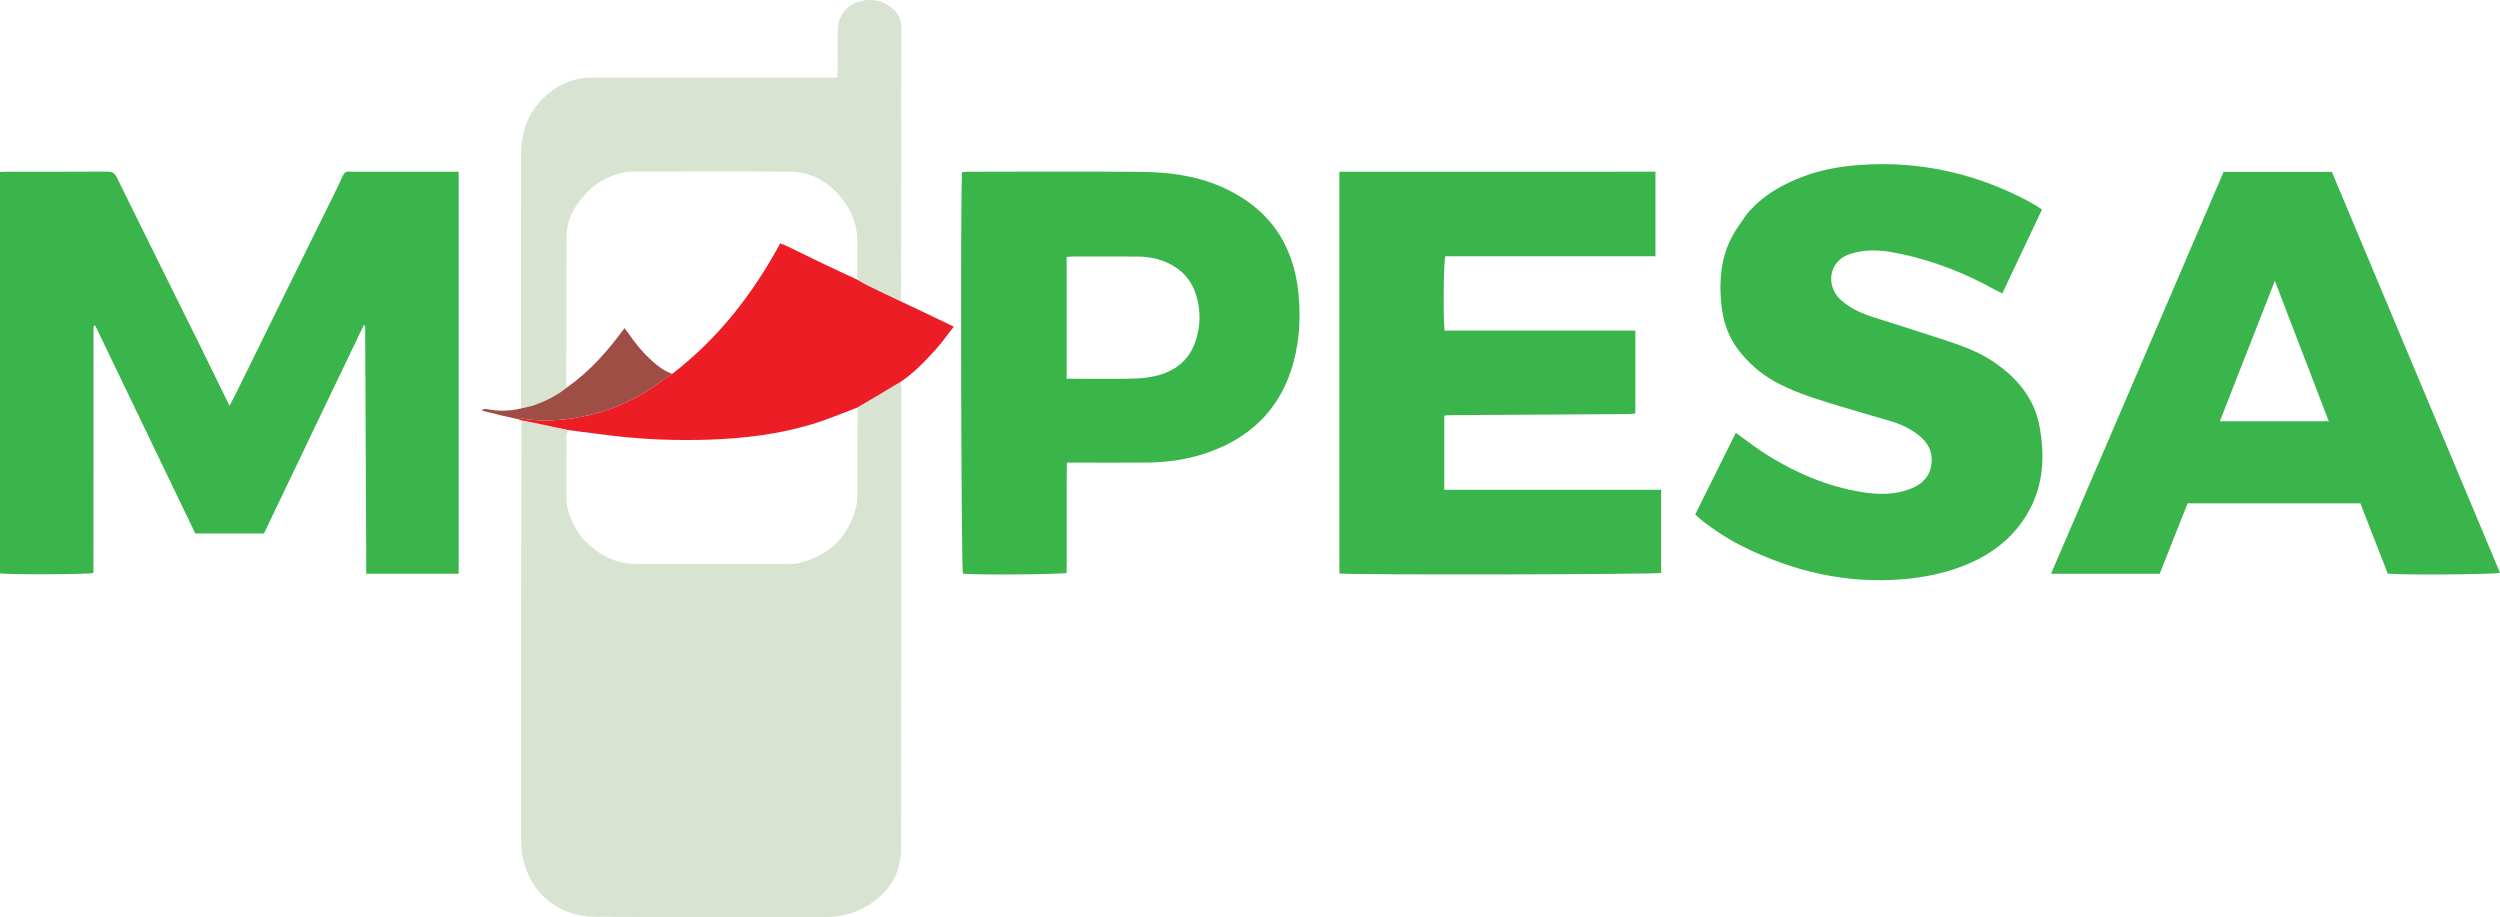 <?xml version="1.0" encoding="UTF-8" standalone="no"?>
<!-- Created with Inkscape (http://www.inkscape.org/) -->

<svg
   version="1.1"
   id="svg1"
   xml:space="preserve"
   width="3300.234"
   height="1210.592"
   xmlns:inkscape="http://www.inkscape.org/namespaces/inkscape"
   xmlns:sodipodi="http://sodipodi.sourceforge.net/DTD/sodipodi-0.dtd"
   xmlns="http://www.w3.org/2000/svg"
   xmlns:svg="http://www.w3.org/2000/svg"><defs
     id="defs1" /><sodipodi:namedview
     id="namedview1"
     pagecolor="#505050"
     bordercolor="#eeeeee"
     borderopacity="1"
     inkscape:showpageshadow="0"
     inkscape:pageopacity="0"
     inkscape:pagecheckerboard="0"
     inkscape:deskcolor="#505050" /><inkscape:clipboard
     style="font-variation-settings:normal;opacity:1;vector-effect:none;fill:#9f4e45;fill-opacity:1;stroke-width:1;stroke-linecap:butt;stroke-linejoin:miter;stroke-miterlimit:4;stroke-dasharray:none;stroke-dashoffset:0;stroke-opacity:1;-inkscape-stroke:none;stop-color:#000000;stop-opacity:1;stroke:none"
     min="-4084.007,812.911"
     max="-783.773,2023.503"
     geom-min="-4084.007,812.911"
     geom-max="-783.773,2023.503" /><g
     id="g1"
     transform="translate(4084.007,-812.911)"><g
       inkscape:groupmode="layer"
       id="layer1"
       inkscape:label="mpesa"><path
         fill="#d8e3d2"
         opacity="1"
         stroke="none"
         d="m -2894.508,1316.885 c 0.104,3.996 0.297,7.991 0.297,11.987 0.015,200.981 0.197,401.963 -0.16,602.944 -0.063,35.571 -17.361,61.921 -48.547,79.035 -16.383,8.991 -33.829,12.711 -52.633,12.651 -101.323,-0.321 -202.651,0.371 -303.97,-0.386 -46.417,-0.346 -84.462,-30.33 -94.268,-77.788 -1.797,-8.697 -2.307,-17.793 -2.314,-26.706 -0.147,-182.982 -0.135,-365.965 0.595,-549.907 10.81,1.151 20.874,3.247 30.931,5.375 10.336,2.187 20.666,4.405 30.309,7.202 -1.135,2.829 -1.963,5.064 -1.97,7.301 -0.085,28.309 -0.068,56.618 -0.018,84.927 0,2.308 0.19,4.673 0.711,6.915 4.613,19.858 13.256,37.592 28.683,51.311 17.934,15.948 38.566,25.701 63.086,25.699 66.277,0 132.554,0.01 198.831,-0.024 4.318,0 8.8,0.382 12.926,-0.596 27.432,-6.508 50.824,-19.173 65.74,-44.347 8.61,-14.531 14.192,-29.879 14.122,-47.068 -0.155,-37.967 -0.085,-75.935 0.355,-114.421 19.406,-11.714 38.35,-22.91 57.294,-34.105 z"
         id="path2" /><path
         fill="#3ab54b"
         opacity="1"
         stroke="none"
         d="m -3600.567,1545.41 c -0.467,-101.518 -0.935,-202.039 -1.402,-302.561 -0.627,-0.21 -1.255,-0.42 -1.882,-0.63 -44.013,91.412 -87.569,183.047 -131.707,274.871 -29.941,0 -59.852,0 -90.672,0 -43.941,-91.298 -88.051,-182.946 -132.086,-274.439 -0.86,0.107 -1.23,0.071 -1.508,0.214 -0.219,0.112 -0.414,0.426 -0.466,0.681 -0.13,0.648 -0.231,1.313 -0.24,1.973 -0.034,2.332 -0.032,4.665 -0.032,6.998 -0.013,104.647 -0.025,209.295 -0.049,313.942 -2e-4,0.657 -0.152,1.317 -0.27,1.968 -0.057,0.318 -0.2,0.62 -0.303,0.929 -7.054,1.913 -111.109,2.343 -122.822,0.413 0,-176.338 0,-352.767 0,-529.794 3.341,-0.149 6.257,-0.39 9.173,-0.391 43.992,-0.024 87.985,0.114 131.975,-0.161 6.462,-0.04 10.027,1.542 13.065,7.723 36.853,74.978 74.085,149.77 111.148,224.645 12.389,25.028 24.577,50.155 37.628,76.813 3.875,-7.503 7.137,-13.573 10.179,-19.751 21.02,-42.695 41.962,-85.428 62.99,-128.119 22.94,-46.572 45.956,-93.106 68.905,-139.674 2.645,-5.368 5.186,-10.796 7.554,-16.291 1.658,-3.847 4.129,-5.608 8.475,-5.28 4.639,0.35 9.326,0.077 13.992,0.077 39.659,-2e-4 79.319,-10e-5 118.978,-10e-5 3.605,0 7.21,0 11.398,0 0,177.255 0,353.691 0,530.726 -40.417,0 -80.566,0 -122.019,0 0,-8.131 0,-16.01 0,-24.884 z"
         id="path3" /><path
         fill="#3ab54b"
         opacity="1"
         stroke="none"
         d="m -1956.248,1039.568 c 19.616,0 38.232,0 57.581,0 0,37.366 0,74.113 0,111.654 -92.573,0 -185.089,0 -277.363,0 -2.301,7.618 -2.98,80.939 -1.008,98.083 83.644,0 167.421,0 251.834,0 0,36.89 0,72.728 0,109.299 -1.867,0.293 -4.023,0.793 -6.203,0.934 -2.655,0.172 -5.329,0.03 -7.995,0.045 -76.6,0.436 -153.2,0.87 -229.8,1.337 -2.577,0.016 -5.152,0.377 -8.204,0.614 0,32.647 0,64.793 0,97.993 95.544,0 190.655,0 286.302,0 0,37.253 0,73.458 0,109.68 -6.797,2.106 -408.002,2.905 -424.782,0.744 0,-176.329 0,-352.747 0,-530.381 119.604,0 239.122,0 359.64,0 z"
         id="path4" /><path
         fill="#3ab54b"
         opacity="1"
         stroke="none"
         d="m -1174.766,1100.693 c 8.948,-20.82 17.57,-40.95 26.109,-60.885 48.022,0 94.969,0 142.937,0 73.908,176.239 147.907,352.699 221.947,529.255 -7.986,2.254 -126.991,3.08 -148.13,1.15 -11.976,-30.701 -24.132,-61.867 -36.217,-92.847 -76.491,0 -152.055,0 -228.034,0 -12.338,31.125 -24.574,61.993 -36.861,92.987 -47.535,0 -94.699,0 -143.454,0 67.421,-157.012 134.398,-312.991 201.701,-469.659 m 113.035,133.195 c -6.13,-16.045 -12.259,-32.09 -19.229,-50.332 -24.764,63.231 -48.626,124.158 -72.628,185.441 48.56,0 95.664,0 143.779,0 -17.299,-45.132 -34.276,-89.423 -51.923,-135.109 z"
         id="path5" /><path
         fill="#3ab54b"
         opacity="1"
         stroke="none"
         d="m -1778.099,1095.575 c 20.795,-24.669 47.186,-39.665 76.299,-50.296 23.233,-8.483 47.349,-12.692 72.048,-14.531 78.343,-5.834 151.911,10.476 221.321,46.654 6.708,3.496 13.027,7.739 20.105,11.981 -17.636,37.258 -34.935,73.802 -52.511,110.935 -3.166,-1.586 -5.519,-2.652 -7.768,-3.909 -39.425,-22.032 -80.983,-38.636 -125.179,-48.122 -18.168,-3.9 -36.593,-6.719 -55.319,-3.198 -8.916,1.677 -17.664,3.865 -24.907,9.521 -17.222,13.448 -16.777,39.671 0.789,54.952 12.283,10.686 26.785,17.2 42.129,22.091 31.368,9.998 62.822,19.742 94.062,30.125 22.082,7.34 44.191,15.036 63.685,28.117 31.139,20.895 54.624,47.754 61.707,85.876 8.939,48.107 3.376,93.378 -28.257,132.963 -19.437,24.323 -44.695,40.514 -73.396,51.57 -25.887,9.973 -52.797,15.21 -80.498,17.401 -73.276,5.796 -141.974,-10.361 -207.42,-42.321 -20.669,-10.094 -39.92,-22.651 -57.969,-36.965 -2.321,-1.841 -4.382,-4.01 -7.005,-6.434 17.97,-36.139 35.859,-72.114 53.572,-107.737 14.777,10.486 28.344,21.233 42.967,30.273 38.226,23.631 79.153,40.839 123.791,48.016 21.855,3.514 43.656,3.811 64.754,-4.688 14.627,-5.893 24.558,-15.756 26.73,-31.899 2.211,-16.433 -4.535,-29.039 -17.347,-38.953 -10.676,-8.261 -22.615,-13.991 -35.439,-17.834 -26.739,-8.014 -53.651,-15.467 -80.306,-23.748 -25.722,-7.991 -51.417,-16.243 -75.025,-29.623 -18.174,-10.3 -33.489,-23.924 -46.294,-40.429 -13.901,-17.918 -20.663,-38.719 -22.913,-60.778 -3.075,-30.158 -0.845,-59.982 13.22,-87.542 5.547,-10.869 13.188,-20.669 20.372,-31.466 z"
         id="path6" /><path
         fill="#3ab54a"
         opacity="1"
         stroke="none"
         d="m -2675.931,1449.459 c 0,40.626 0,80.256 0,119.712 -7.71,2.139 -117.667,2.893 -136.943,1.105 -2.284,-7.505 -3.424,-499.629 -1.166,-530.009 2.396,-0.224 4.926,-0.665 7.457,-0.666 76.313,-0.037 152.631,-0.544 228.936,0.194 36.325,0.351 72.328,4.873 106.11,19.751 61.554,27.109 95.212,74.331 101.667,141.253 3.36,34.837 0.993,69.027 -10.248,102.315 -16.027,47.458 -47.566,80.693 -93.219,100.825 -30.587,13.488 -62.778,19.301 -96.014,19.582 -31.656,0.268 -63.316,0.058 -94.974,0.058 -3.319,0 -6.639,0 -11.285,0 -0.11,8.549 -0.216,16.717 -0.321,25.881 m -0.012,-257.026 c 0,39.858 0,79.717 0,120.456 4.585,0 7.858,0 11.13,0 25.331,0 50.668,0.335 75.989,-0.164 10.22,-0.201 20.627,-1.278 30.561,-3.607 24.083,-5.645 42.562,-19.204 51.389,-42.889 7.972,-21.393 8.52,-43.385 1.347,-65.43 -6.154,-18.914 -18.596,-32.103 -36.179,-40.455 -12.427,-5.903 -25.861,-8.612 -39.613,-8.713 -28.662,-0.211 -57.327,-0.075 -85.99,-0.044 -2.569,0 -5.138,0.286 -8.634,0.495 0,13.182 0,25.767 -1e-4,40.351 z"
         id="path7" /><path
         fill="#d8e3d2"
         opacity="1"
         stroke="none"
         d="m -3395.972,1351.861 c -0.076,-3.329 -0.217,-6.658 -0.217,-9.987 -0.012,-108.928 -0.144,-217.857 0.075,-326.785 0.063,-31.544 11.687,-58.345 36.16,-78.802 16.619,-13.892 35.889,-20.98 57.742,-20.966 103.599,0.062 207.197,0.026 310.796,0.026 3.919,0 7.837,7e-5 12.587,7e-5 0.248,-4.157 0.594,-7.369 0.605,-10.582 0.055,-17.322 -0.305,-34.652 0.127,-51.963 0.383,-15.361 7.002,-27.655 20.976,-34.853 17.52,-9.025 39.911,-5.677 53.397,8.101 6.121,6.254 9.699,13.813 9.656,23.259 -0.26,56.961 -0.137,113.925 -0.127,170.887 0.011,62.958 0.039,125.917 -0.623,189.675 -15.349,-6.295 -30.049,-13.323 -44.662,-20.526 -4.421,-2.179 -8.604,-4.839 -12.841,-8.259 0.078,-15.313 -0.339,-29.663 0.223,-43.975 0.916,-23.331 -6.063,-44.032 -20.431,-62.028 -17.419,-21.816 -39.91,-35.4 -68.378,-35.58 -69.664,-0.439 -139.332,-0.147 -208.999,-0.111 -2.981,0 -6.032,0.051 -8.932,0.65 -22.244,4.599 -40.954,15.331 -55.683,32.719 -12.585,14.857 -21.426,31.81 -21.568,51.41 -0.483,66.662 -0.105,133.33 -0.383,200.559 -12.618,10.465 -26.597,17.334 -41.3,22.685 -5.833,2.123 -12.12,3.002 -18.2,4.448 z"
         id="path8" /><path
         fill="#ed1d25"
         opacity="1"
         stroke="none"
         d="m -2952.377,1182.065 c 4.292,2.44 8.476,5.1 12.897,7.279 14.614,7.202 29.313,14.23 44.666,21.428 23.304,10.962 45.921,21.822 69.91,33.34 -8.281,10.568 -15.415,20.804 -23.707,29.997 -13.743,15.237 -27.955,30.102 -45.49,42.26 -19.35,11.713 -38.294,22.908 -58.418,34.667 -20.438,7.688 -39.394,15.81 -59.015,21.732 -44.102,13.31 -89.598,18.952 -135.483,20.491 -41.858,1.404 -83.724,0.042 -125.387,-4.785 -20.417,-2.366 -40.783,-5.168 -61.173,-7.773 -10.332,-2.204 -20.662,-4.422 -30.998,-6.609 -10.057,-2.128 -20.121,-4.223 -30.958,-6.285 -1.722,-0.113 -2.669,-0.274 -3.624,-1.135 1.97,-0.801 4.003,-1.248 5.919,-0.948 22.213,3.477 44.459,2.595 66.486,-0.801 31.457,-4.851 61.35,-15.032 88.926,-30.984 14.304,-8.275 27.609,-18.277 41.919,-27.98 60.52,-46.855 105.916,-105.374 141.866,-171.775 4.05,1.654 7.186,2.742 10.153,4.18 14.329,6.943 28.557,14.095 42.924,20.954 16.138,7.705 32.387,15.177 48.587,22.75 z"
         id="path9" /><path
         fill="#9f4e45"
         opacity="1"
         stroke="none"
         d="m -3196.463,1306.437 c -13.756,9.222 -27.061,19.225 -41.365,27.5 -27.576,15.952 -57.469,26.133 -88.926,30.984 -22.026,3.397 -44.272,4.279 -66.486,0.801 -1.916,-0.3 -3.948,0.147 -6.59,0.68 -16.222,-3.468 -31.78,-7.369 -47.339,-11.269 -0.012,-0.5 -0.023,-1 -0.035,-1.501 1.558,-0.331 3.225,-1.201 4.656,-0.91 15.053,3.069 30.063,3.281 45.827,-0.508 6.829,-1.799 13.115,-2.678 18.949,-4.801 14.703,-5.351 28.682,-12.22 41.974,-22.913 30.845,-21.667 54.442,-48.727 76.188,-78.473 2.356,3.107 4.04,5.115 5.493,7.277 8.73,12.988 18.679,24.942 30.238,35.503 8.123,7.422 16.849,13.975 27.416,17.629 z"
         id="path10" /></g></g></svg>

